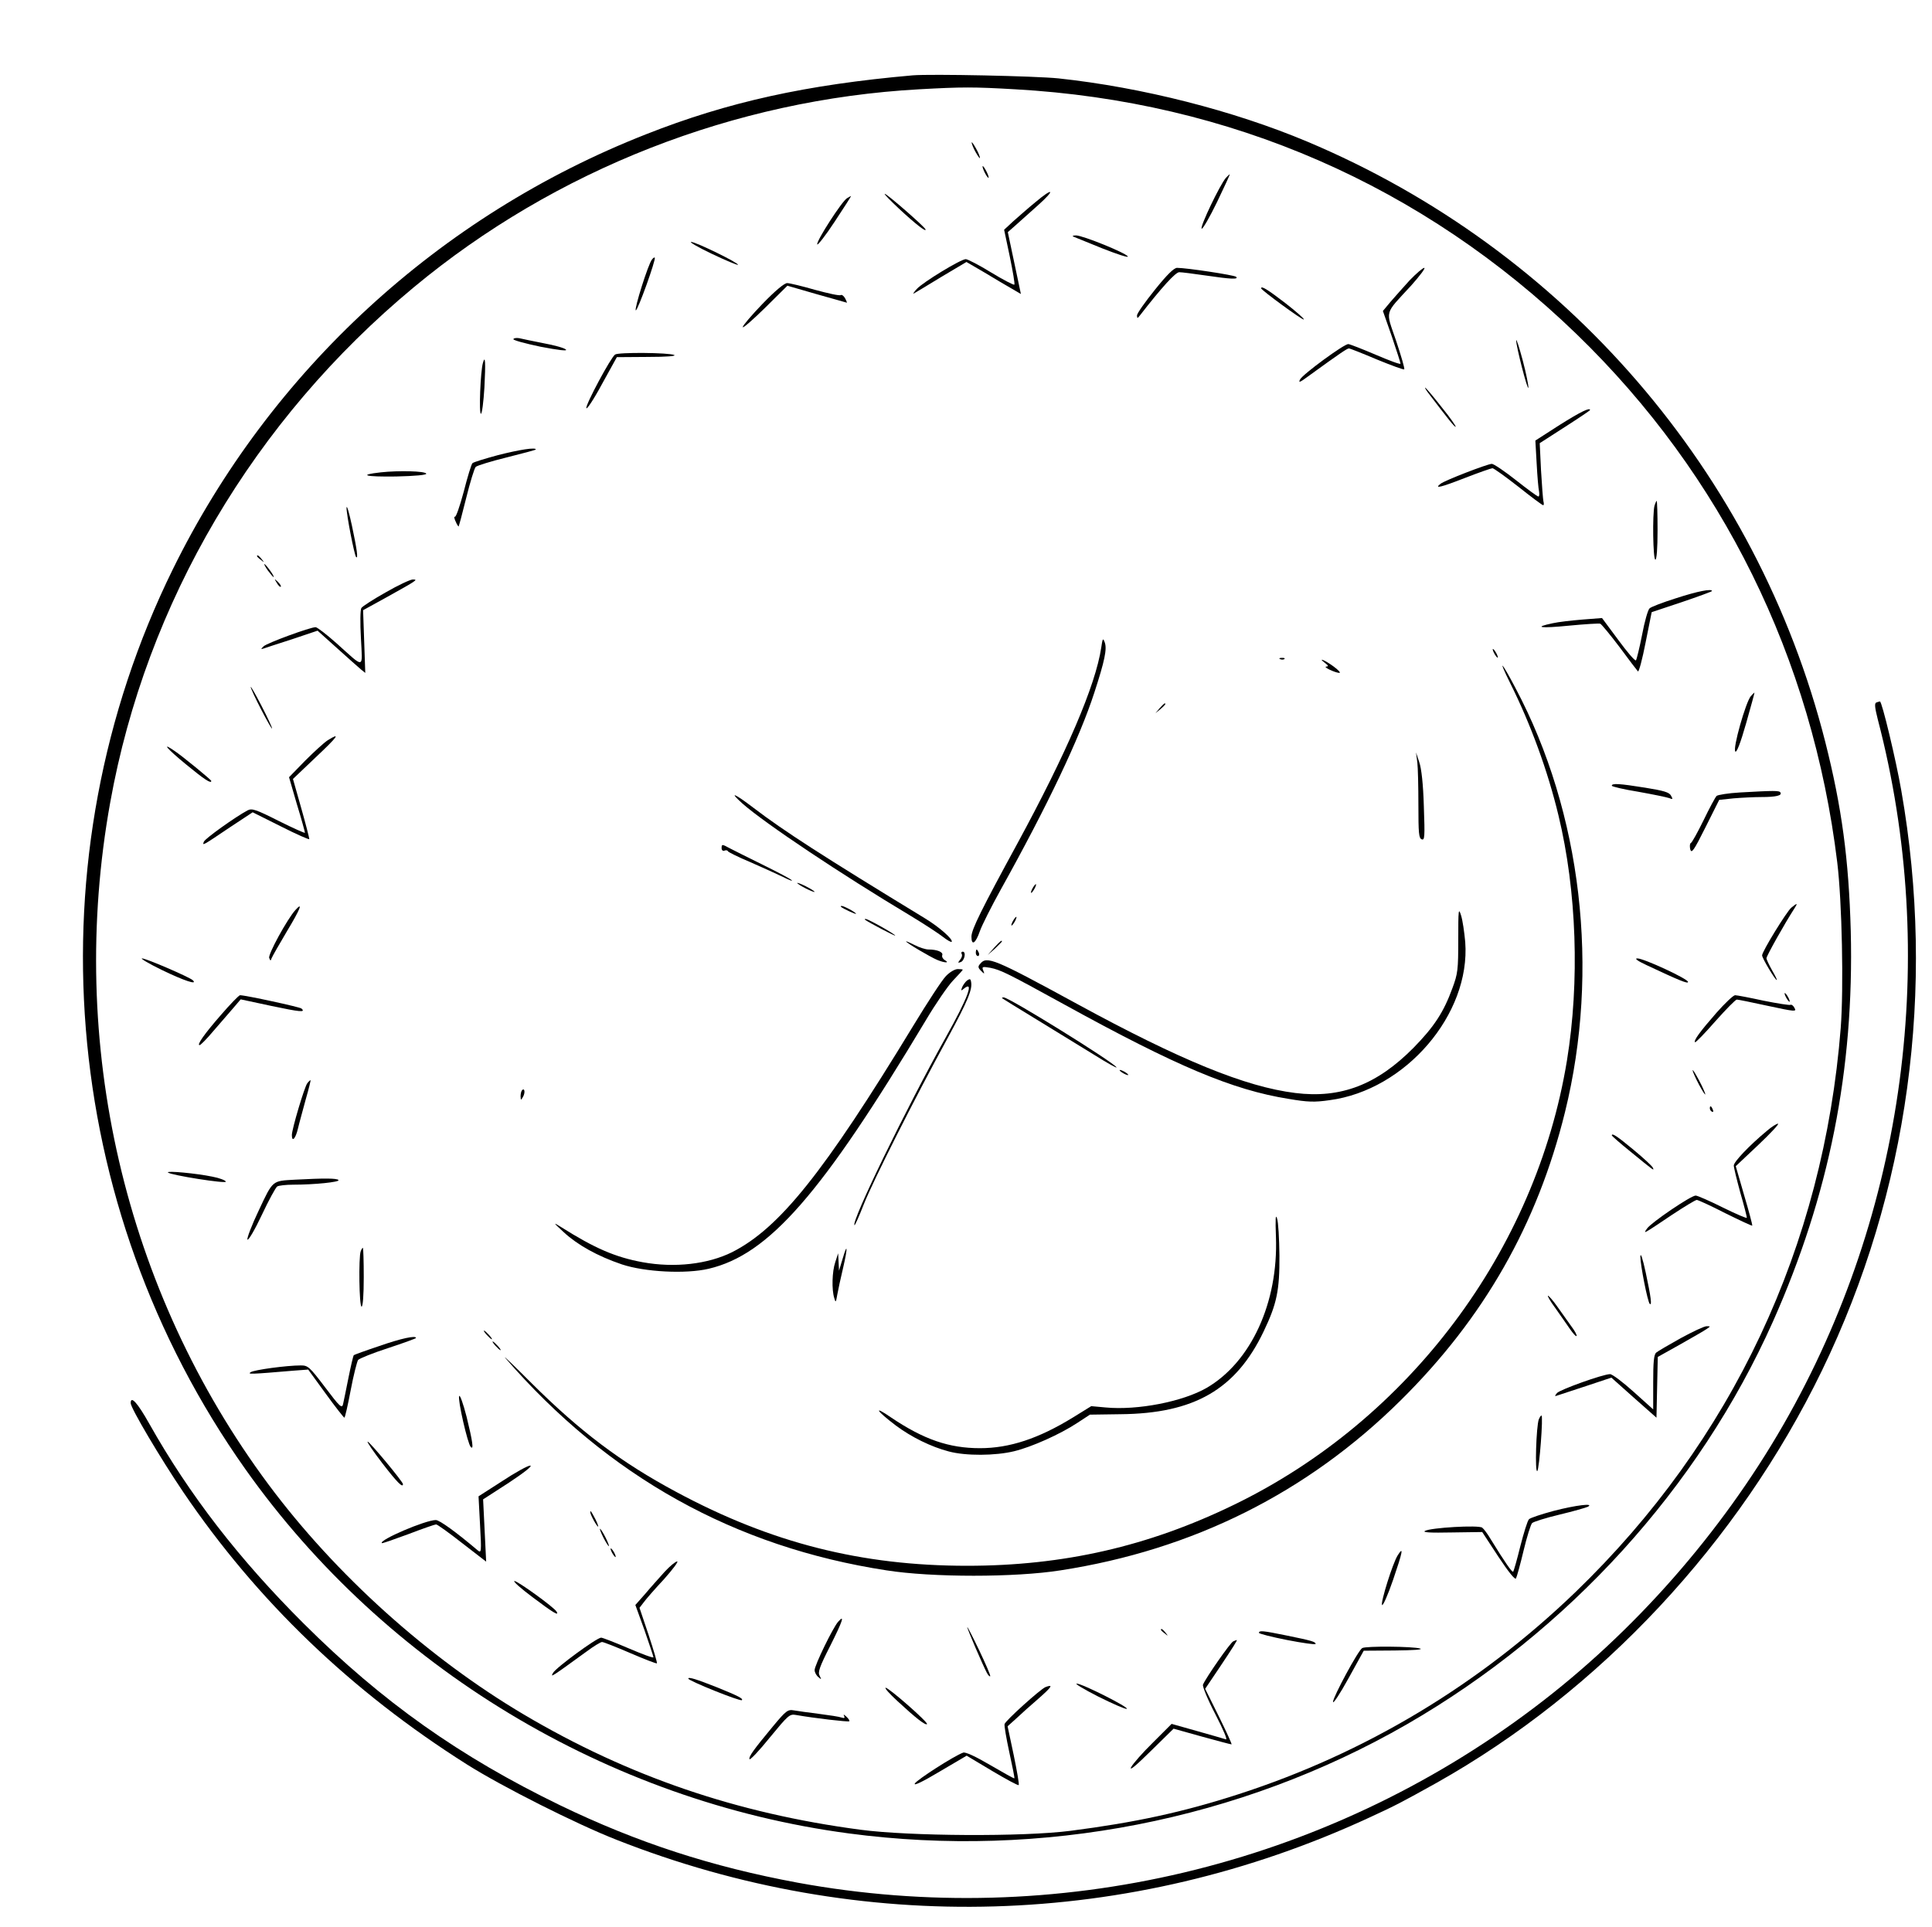 <?xml version="1.0" standalone="no"?>
<!DOCTYPE svg PUBLIC "-//W3C//DTD SVG 20010904//EN"
 "http://www.w3.org/TR/2001/REC-SVG-20010904/DTD/svg10.dtd">
<svg version="1.0" xmlns="http://www.w3.org/2000/svg"
 width="887pt" height="885pt" viewBox="0 0 887 885"
 preserveAspectRatio="xMidYMid meet">

<g transform="translate(0,885) scale(0.1,-0.1)"
fill="#000000" stroke="none">
<path d="M4190 8504 c-488 -43 -848 -122 -1225 -271 -949 -373 -1724 -1086
-2172 -1998 -652 -1328 -523 -2922 334 -4132 643 -908 1664 -1525 2770 -1672
885 -118 1796 60 2562 501 742 428 1340 1086 1681 1850 258 580 373 1156 357
1793 -9 329 -41 568 -117 868 -314 1238 -1195 2259 -2379 2757 -338 142 -758
249 -1141 290 -106 11 -586 21 -670 14z m470 -64 c986 -55 1872 -441 2579
-1125 667 -646 1082 -1487 1196 -2425 22 -180 30 -577 16 -760 -79 -1003 -498
-1896 -1217 -2590 -442 -426 -966 -741 -1548 -929 -253 -82 -475 -130 -771
-168 -216 -28 -740 -25 -965 5 -567 75 -1065 245 -1545 529 -439 260 -864 642
-1172 1056 -662 890 -926 2027 -727 3132 165 918 659 1756 1394 2366 650 540
1472 862 2320 909 200 11 248 11 440 0z"/>
<path d="M4461 8195 c0 -5 8 -26 19 -45 11 -19 19 -30 19 -25 0 6 -8 26 -19
45 -11 19 -19 31 -19 25z"/>
<path d="M4511 8085 c0 -5 6 -21 14 -35 8 -14 14 -20 14 -15 0 6 -6 21 -14 35
-8 14 -14 21 -14 15z"/>
<path d="M5628 8033 c-27 -31 -120 -225 -111 -233 4 -4 36 51 70 121 34 71 61
129 59 129 -1 0 -10 -8 -18 -17z"/>
<path d="M4753 7921 c-32 -26 -77 -66 -101 -87 l-42 -39 26 -123 c14 -68 24
-126 21 -129 -3 -3 -51 22 -107 56 -55 34 -108 61 -116 61 -23 0 -197 -106
-225 -137 -13 -14 -19 -24 -14 -21 6 3 62 37 126 76 l116 69 84 -49 c46 -28
102 -61 125 -74 l41 -24 -30 142 -30 142 34 30 c19 17 66 59 104 93 82 73 72
85 -12 14z"/>
<path d="M4125 7894 c77 -72 130 -113 124 -97 -5 13 -177 163 -187 163 -4 -1
25 -30 63 -66z"/>
<path d="M3889 7940 c-23 -13 -141 -196 -137 -212 1 -7 38 40 80 104 43 65 77
118 75 118 -1 0 -9 -5 -18 -10z"/>
<path d="M4929 7763 c7 -3 67 -27 133 -54 66 -26 118 -43 116 -37 -5 15 -207
97 -238 97 -14 0 -19 -3 -11 -6z"/>
<path d="M3269 7684 c63 -30 116 -52 119 -50 7 7 -195 106 -215 105 -10 0 33
-25 96 -55z"/>
<path d="M2993 7658 c-17 -21 -82 -227 -74 -233 8 -4 94 235 87 242 -2 2 -8
-2 -13 -9z"/>
<path d="M5302 7519 c-45 -56 -82 -108 -82 -118 1 -14 2 -14 13 0 101 130 164
199 181 199 12 0 66 -7 121 -15 116 -17 153 -19 140 -6 -10 8 -227 41 -271 41
-14 0 -46 -31 -102 -101z"/>
<path d="M6472 7563 c-29 -32 -69 -77 -88 -99 l-35 -42 41 -117 c22 -65 40
-121 40 -125 0 -5 -51 14 -114 41 -63 27 -120 49 -126 49 -20 0 -208 -138
-221 -162 -9 -17 -2 -15 37 14 149 108 179 128 187 128 5 0 63 -23 129 -51 66
-27 123 -48 125 -45 3 3 -14 61 -37 130 -49 145 -57 118 69 255 40 45 67 81
60 81 -7 0 -37 -26 -67 -57z"/>
<path d="M3501 7455 c-50 -52 -91 -100 -91 -107 0 -7 46 33 103 89 l102 101
135 -39 c74 -21 136 -38 138 -39 1 0 -2 9 -8 20 -6 11 -15 18 -20 15 -6 -4
-59 8 -118 24 -59 17 -117 31 -128 31 -13 0 -55 -35 -113 -95z"/>
<path d="M5790 7526 c0 -8 191 -148 196 -143 3 3 -36 37 -86 76 -81 62 -110
80 -110 67z"/>
<path d="M2357 7293 c-3 -5 53 -20 124 -35 83 -16 126 -21 117 -13 -7 7 -53
20 -103 29 -49 10 -100 20 -111 23 -12 2 -24 1 -27 -4z"/>
<path d="M6961 7287 c-1 -25 53 -235 56 -217 1 8 -10 65 -26 125 -16 61 -30
102 -30 92z"/>
<path d="M2824 7222 c-19 -12 -136 -230 -132 -246 1 -9 34 40 71 109 l69 125
141 1 c89 0 134 4 122 9 -25 11 -256 13 -271 2z"/>
<path d="M2217 7183 c-11 -38 -19 -233 -9 -233 5 0 12 55 16 121 6 116 4 152
-7 112z"/>
<path d="M6557 7046 c93 -122 119 -155 126 -156 4 0 -24 41 -64 90 -39 50 -73
90 -76 90 -2 0 4 -11 14 -24z"/>
<path d="M7161 6899 l-112 -72 6 -106 c3 -58 8 -116 11 -128 2 -13 1 -23 -3
-23 -5 0 -51 34 -103 75 -52 41 -102 75 -111 75 -19 0 -219 -77 -236 -92 -29
-23 -1 -17 112 27 64 25 122 45 127 45 6 0 59 -38 119 -85 59 -47 110 -85 114
-85 3 0 4 8 1 18 -2 9 -7 73 -11 142 l-6 125 115 74 c64 41 116 76 116 78 0
13 -42 -7 -139 -68z"/>
<path d="M2286 6760 c-59 -16 -112 -32 -117 -37 -5 -5 -23 -64 -40 -131 -18
-67 -36 -119 -41 -115 -8 4 6 -32 17 -45 1 -2 17 57 35 130 18 73 38 138 44
144 6 6 71 26 144 44 72 18 132 34 132 36 0 11 -76 -1 -174 -26z"/>
<path d="M1748 6681 c-107 -12 -71 -21 70 -19 89 2 141 7 139 13 -4 12 -126
15 -209 6z"/>
<path d="M7596 6528 c-10 -39 -7 -248 4 -248 6 0 10 52 10 135 0 74 -2 135 -4
135 -2 0 -6 -10 -10 -22z"/>
<path d="M1591 6519 c-1 -29 36 -219 44 -227 10 -10 4 35 -19 143 -13 61 -24
98 -25 84z"/>
<path d="M1180 6296 c0 -2 8 -10 18 -17 15 -13 16 -12 3 4 -13 16 -21 21 -21
13z"/>
<path d="M1230 6230 c12 -16 24 -30 26 -30 3 0 -4 14 -16 30 -12 17 -24 30
-26 30 -3 0 4 -13 16 -30z"/>
<path d="M1271 6173 c7 -12 15 -20 18 -17 3 2 -3 12 -13 22 -17 16 -18 16 -5
-5z"/>
<path d="M1771 6130 c-57 -32 -108 -65 -112 -72 -5 -7 -6 -69 -2 -138 7 -145
20 -142 -113 -23 -45 40 -88 73 -95 73 -25 0 -224 -73 -239 -88 -13 -13 -13
-14 0 -10 8 3 67 22 132 43 l116 39 89 -80 c48 -43 97 -87 109 -97 l21 -17 -5
144 -5 144 109 60 c142 79 144 81 119 81 -11 0 -67 -26 -124 -59z"/>
<path d="M7695 6103 c-60 -19 -116 -40 -122 -47 -7 -6 -23 -61 -34 -121 -12
-61 -25 -113 -28 -117 -4 -5 -40 37 -81 93 l-75 101 -90 -7 c-49 -4 -111 -11
-137 -17 -91 -19 -56 -24 75 -11 73 7 137 11 144 9 6 -3 46 -51 89 -108 42
-57 80 -107 84 -111 4 -4 20 55 35 132 l28 140 138 46 c77 26 139 49 139 51 0
12 -67 -1 -165 -33z"/>
<path d="M5056 5877 c-26 -175 -160 -486 -386 -902 -165 -303 -210 -394 -210
-426 0 -44 19 -32 39 26 10 28 53 113 95 189 216 388 363 698 430 905 48 147
59 201 48 231 -8 22 -10 19 -16 -23z"/>
<path d="M6860 5850 c6 -11 13 -20 16 -20 2 0 0 9 -6 20 -6 11 -13 20 -16 20
-2 0 0 -9 6 -20z"/>
<path d="M5878 5823 c7 -3 16 -2 19 1 4 3 -2 6 -13 5 -11 0 -14 -3 -6 -6z"/>
<path d="M6084 5805 c15 -11 16 -15 5 -16 -17 -1 40 -28 60 -29 8 0 -5 14 -27
30 -41 30 -75 43 -38 15z"/>
<path d="M6933 5714 c95 -190 173 -404 222 -608 84 -347 98 -764 39 -1126
-143 -873 -725 -1650 -1529 -2040 -393 -191 -783 -280 -1225 -280 -485 0 -900
105 -1335 339 -254 136 -442 278 -665 500 -80 80 -134 132 -120 115 471 -544
1053 -868 1750 -975 209 -33 591 -33 799 0 608 94 1133 356 1562 781 382 378
627 808 754 1323 161 653 77 1374 -227 1947 -65 124 -83 141 -25 24z"/>
<path d="M1151 5695 c0 -5 22 -53 49 -105 27 -52 49 -90 49 -85 0 6 -22 53
-49 105 -27 52 -49 91 -49 85z"/>
<path d="M8038 5653 c-23 -27 -84 -241 -71 -254 6 -6 23 36 50 131 22 77 39
140 38 140 -1 0 -9 -8 -17 -17z"/>
<path d="M5324 5598 l-19 -23 23 19 c21 18 27 26 19 26 -2 0 -12 -10 -23 -22z"/>
<path d="M1505 5451 c-16 -10 -63 -53 -104 -94 l-74 -76 36 -124 c21 -68 37
-127 37 -131 0 -3 -54 21 -120 54 -105 53 -123 59 -143 49 -56 -30 -195 -129
-201 -144 -7 -19 -11 -22 121 67 l103 68 130 -65 c71 -36 130 -62 130 -58 0 5
-16 68 -37 142 l-38 134 104 99 c102 96 117 117 56 79z"/>
<path d="M854 5340 c85 -70 116 -90 116 -76 0 5 -134 115 -169 138 -62 43 -36
11 53 -62z"/>
<path d="M6507 5350 c3 -25 5 -113 5 -197 0 -129 2 -152 15 -157 14 -6 15 11
10 151 -3 103 -11 174 -21 203 l-15 45 6 -45z"/>
<path d="M7400 5242 c0 -4 55 -17 123 -28 67 -12 130 -25 141 -29 16 -7 17 -5
8 11 -8 16 -33 23 -119 37 -119 19 -153 21 -153 9z"/>
<path d="M7988 5211 c-53 -3 -102 -11 -107 -16 -6 -6 -33 -56 -60 -112 -27
-55 -53 -102 -58 -104 -5 -2 -6 -15 -3 -29 6 -21 16 -7 70 101 l63 126 66 7
c36 3 94 6 128 6 67 0 96 7 87 21 -5 9 -28 9 -186 0z"/>
<path d="M3410 5159 c105 -92 451 -323 770 -514 63 -38 130 -82 149 -97 19
-15 37 -25 40 -23 9 10 -56 68 -124 109 -471 287 -646 400 -785 506 -89 68
-117 79 -50 19z"/>
<path d="M3313 4955 c0 -9 6 -14 13 -11 7 3 14 2 16 -3 2 -4 48 -27 103 -50
55 -24 123 -55 150 -68 28 -14 46 -21 40 -15 -5 6 -66 38 -135 72 -69 34 -137
68 -152 76 -33 18 -35 18 -35 -1z"/>
<path d="M3660 4795 c0 -2 18 -14 40 -25 22 -11 40 -18 40 -15 0 2 -18 14 -40
25 -22 11 -40 18 -40 15z"/>
<path d="M4740 4770 c-6 -11 -8 -20 -6 -20 3 0 10 9 16 20 6 11 8 20 6 20 -3
0 -10 -9 -16 -20z"/>
<path d="M8224 4682 c-22 -19 -134 -201 -134 -219 0 -13 60 -113 67 -113 3 0
-7 20 -21 44 -14 25 -26 50 -26 56 0 10 84 160 128 228 17 26 14 27 -14 4z"/>
<path d="M1356 4671 c-37 -41 -127 -205 -120 -220 5 -14 7 -14 11 -1 3 8 35
64 70 123 62 103 76 139 39 98z"/>
<path d="M3861 4686 c10 -9 69 -36 69 -32 0 6 -55 36 -66 36 -4 0 -5 -2 -3 -4z"/>
<path d="M6695 4536 c0 -139 -2 -157 -27 -224 -40 -110 -84 -177 -178 -273
-168 -170 -334 -234 -543 -208 -228 28 -527 150 -1002 409 -380 207 -415 222
-445 184 -11 -12 -10 -18 4 -32 16 -16 17 -16 10 2 -7 17 -4 18 32 12 49 -10
79 -25 341 -169 514 -283 772 -392 1029 -433 88 -15 119 -16 188 -6 349 46
648 395 623 726 -4 45 -12 100 -19 122 -12 38 -13 28 -13 -110z"/>
<path d="M4650 4620 c-6 -11 -8 -20 -6 -20 3 0 10 9 16 20 6 11 8 20 6 20 -3
0 -10 -9 -16 -20z"/>
<path d="M3971 4627 c15 -12 139 -77 139 -73 0 6 -124 76 -135 76 -5 0 -6 -1
-4 -3z"/>
<path d="M4160 4527 c0 -6 110 -71 143 -85 34 -14 59 -15 35 -1 -9 5 -15 16
-12 23 5 14 -23 26 -64 26 -12 0 -41 9 -62 20 -22 11 -40 19 -40 17z"/>
<path d="M4564 4498 l-29 -33 33 29 c17 17 32 31 32 33 0 8 -8 1 -36 -29z"/>
<path d="M4480 4475 c0 -8 4 -15 10 -15 5 0 7 7 4 15 -4 8 -8 15 -10 15 -2 0
-4 -7 -4 -15z"/>
<path d="M4415 4470 c4 -6 1 -18 -7 -27 -11 -14 -11 -16 2 -11 18 5 27 48 10
48 -6 0 -8 -5 -5 -10z"/>
<path d="M745 4395 c99 -48 165 -70 140 -46 -17 15 -216 101 -233 100 -9 0 33
-25 93 -54z"/>
<path d="M7560 4418 c149 -70 190 -87 190 -77 0 14 -205 109 -233 108 -14 0 0
-11 43 -31z"/>
<path d="M4343 4368 c-18 -18 -85 -121 -150 -228 -411 -676 -615 -930 -832
-1040 -111 -55 -263 -73 -411 -46 -125 23 -220 64 -375 162 -37 23 -36 21 14
-25 63 -58 154 -109 266 -147 105 -35 293 -45 399 -20 276 65 518 342 996
1140 45 76 102 159 126 184 24 25 44 47 44 49 0 2 -10 3 -23 3 -13 0 -37 -14
-54 -32z"/>
<path d="M4439 4347 c-8 -7 -18 -21 -22 -31 -6 -16 -5 -17 8 -6 49 40 19 -41
-81 -220 -185 -332 -437 -850 -421 -866 2 -2 21 40 42 94 43 109 231 482 384
762 95 175 117 228 109 263 -2 13 -6 13 -19 4z"/>
<path d="M8200 4270 c6 -11 13 -20 16 -20 2 0 0 9 -6 20 -6 11 -13 20 -16 20
-2 0 0 -9 6 -20z"/>
<path d="M1014 4189 c-76 -87 -113 -140 -97 -138 4 0 33 29 63 65 30 35 71 82
90 104 l35 41 140 -30 c133 -28 160 -31 139 -12 -8 7 -257 61 -282 61 -5 0
-45 -41 -88 -91z"/>
<path d="M7881 4200 c-77 -88 -106 -128 -99 -136 3 -2 45 41 93 96 49 55 93
100 99 100 6 0 70 -13 143 -29 125 -27 132 -27 122 -10 -5 11 -14 17 -18 15
-4 -3 -60 6 -125 19 -64 14 -122 25 -130 25 -8 0 -46 -36 -85 -80z"/>
<path d="M4601 4266 c2 -2 74 -46 159 -98 85 -52 204 -125 264 -162 59 -37
105 -63 102 -57 -16 25 -493 321 -518 321 -6 0 -9 -2 -7 -4z"/>
<path d="M5140 3936 c0 -3 9 -10 20 -16 11 -6 20 -8 20 -6 0 3 -9 10 -20 16
-11 6 -20 8 -20 6z"/>
<path d="M7771 3935 c0 -5 13 -35 29 -65 16 -30 29 -50 29 -45 0 6 -13 35 -29
65 -16 30 -29 51 -29 45z"/>
<path d="M1411 3876 c-13 -16 -71 -211 -71 -238 0 -35 17 -17 28 30 6 26 23
86 36 135 14 48 23 87 22 87 -2 0 -9 -6 -15 -14z"/>
<path d="M2397 3844 c-4 -4 -7 -17 -7 -28 1 -19 1 -20 11 -3 11 19 8 43 -4 31z"/>
<path d="M7850 3761 c0 -6 4 -13 10 -16 6 -3 7 1 4 9 -7 18 -14 21 -14 7z"/>
<path d="M8113 3658 c-82 -68 -153 -143 -153 -160 0 -10 14 -66 30 -125 17
-58 30 -110 30 -115 0 -4 -49 17 -110 47 -60 30 -117 55 -125 55 -22 0 -203
-123 -223 -151 -19 -27 -22 -29 115 63 56 37 107 68 113 68 6 0 65 -27 131
-61 67 -33 122 -59 124 -57 1 2 -15 64 -37 138 l-39 135 103 97 c57 54 98 98
91 98 -7 0 -29 -14 -50 -32z"/>
<path d="M7400 3636 c0 -2 37 -35 83 -72 114 -93 111 -91 106 -77 -2 7 -42 44
-89 83 -76 63 -100 79 -100 66z"/>
<path d="M771 3466 c11 -12 270 -53 266 -42 -2 6 -30 17 -63 23 -72 15 -211
28 -203 19z"/>
<path d="M1355 3433 c-106 -6 -101 -1 -166 -139 -33 -69 -56 -130 -53 -136 4
-6 34 45 66 113 32 68 64 127 71 131 7 4 39 8 73 8 98 0 214 12 208 21 -5 9
-66 9 -199 2z"/>
<path d="M5858 3170 c11 -301 -114 -574 -318 -693 -109 -63 -317 -104 -464
-90 l-66 6 -84 -52 c-158 -97 -291 -141 -427 -141 -142 0 -258 40 -408 141
-84 58 -69 32 22 -37 71 -53 162 -98 243 -119 78 -21 214 -20 300 1 82 20 211
78 290 130 l58 38 140 2 c339 3 530 114 657 379 61 127 74 189 73 350 -1 77
-5 154 -11 170 -7 22 -8 -2 -5 -85z"/>
<path d="M1656 3104 c-10 -27 -7 -254 4 -254 6 0 10 52 10 135 0 74 -2 135 -4
135 -2 0 -7 -7 -10 -16z"/>
<path d="M3868 3068 l-16 -53 -2 40 -2 40 -13 -40 c-15 -44 -17 -126 -5 -165
6 -23 8 -22 14 15 4 22 16 78 27 124 22 95 20 118 -3 39z"/>
<path d="M7531 3080 c0 -38 33 -207 43 -217 11 -11 6 30 -18 142 -14 65 -24
96 -25 75z"/>
<path d="M7141 2843 c22 -32 53 -75 67 -96 14 -20 27 -35 30 -32 3 3 -7 22
-22 42 -15 21 -44 62 -64 90 -20 29 -41 53 -45 53 -4 0 11 -26 34 -57z"/>
<path d="M7716 2705 c-54 -30 -105 -60 -112 -66 -11 -9 -14 -43 -14 -136 l0
-125 -90 81 c-50 45 -98 81 -108 81 -32 0 -230 -71 -244 -87 -11 -14 -11 -16
2 -11 8 3 67 22 131 43 l117 39 103 -92 104 -92 3 140 3 139 102 57 c56 32
111 63 122 71 19 13 19 13 0 13 -11 0 -64 -25 -119 -55z"/>
<path d="M2235 2720 c10 -11 20 -20 23 -20 3 0 -3 9 -13 20 -10 11 -20 20 -23
20 -3 0 3 -9 13 -20z"/>
<path d="M1741 2669 c-63 -21 -115 -40 -117 -42 -2 -2 -13 -48 -24 -103 -11
-54 -22 -110 -25 -122 -5 -21 -15 -12 -82 77 -72 95 -79 101 -112 101 -64 0
-213 -20 -230 -31 -16 -10 -3 -10 197 7 l67 5 80 -110 c44 -61 83 -110 86
-111 3 0 16 57 29 126 13 69 29 131 34 139 6 7 68 32 139 55 70 23 127 44 127
46 0 13 -69 -2 -169 -37z"/>
<path d="M2275 2670 c10 -11 20 -20 23 -20 3 0 -3 9 -13 20 -10 11 -20 20 -23
20 -3 0 3 -9 13 -20z"/>
<path d="M2108 2439 c-7 -18 39 -218 53 -233 15 -17 9 25 -19 139 -16 62 -31
103 -34 94z"/>
<path d="M7065 2333 c-12 -31 -19 -249 -7 -238 9 10 28 255 19 255 -3 0 -8 -8
-12 -17z"/>
<path d="M1756 2130 c67 -87 94 -114 94 -95 0 11 -153 195 -162 195 -5 0 26
-45 68 -100z"/>
<path d="M2306 2049 l-109 -70 7 -132 c7 -125 6 -130 -11 -116 -98 83 -175
139 -192 139 -48 0 -262 -92 -248 -106 2 -2 56 17 121 41 65 25 123 45 128 45
6 0 60 -39 120 -86 l110 -85 -7 143 -7 143 119 77 c71 47 110 78 97 78 -11 0
-69 -32 -128 -71z"/>
<path d="M7133 1912 c-56 -15 -107 -32 -113 -38 -7 -6 -24 -62 -40 -124 -15
-61 -30 -114 -33 -117 -5 -4 -36 40 -103 149 -14 24 -32 48 -39 53 -16 13
-238 0 -263 -15 -12 -7 25 -9 123 -7 l140 2 74 -113 c47 -71 77 -108 81 -100
4 7 20 65 35 128 15 63 33 120 39 126 6 6 63 24 126 39 63 15 122 32 130 36
32 18 -57 7 -157 -19z"/>
<path d="M2710 1906 c0 -11 30 -66 36 -66 2 0 -3 15 -12 33 -19 36 -24 44 -24
33z"/>
<path d="M2770 1790 c11 -22 23 -40 25 -40 3 0 -4 18 -15 40 -11 22 -23 40
-25 40 -3 0 4 -18 15 -40z"/>
<path d="M2810 1720 c6 -11 13 -20 16 -20 2 0 0 9 -6 20 -6 11 -13 20 -16 20
-2 0 0 -9 6 -20z"/>
<path d="M6417 1708 c-23 -36 -79 -216 -72 -228 4 -6 27 46 51 116 43 126 50
158 21 112z"/>
<path d="M3052 1633 c-24 -27 -65 -72 -89 -101 l-46 -52 42 -116 c22 -64 41
-120 41 -124 0 -5 -51 14 -114 41 -63 27 -120 49 -126 49 -20 0 -208 -138
-221 -162 -12 -22 -13 -23 155 99 32 24 64 43 70 43 7 0 65 -23 130 -51 65
-28 119 -49 122 -47 2 2 -15 61 -38 130 l-42 125 20 26 c10 14 52 62 93 106
40 45 67 81 60 81 -7 0 -33 -21 -57 -47z"/>
<path d="M2446 1515 c94 -71 123 -88 109 -65 -12 20 -178 140 -193 140 -9 0
29 -34 84 -75z"/>
<path d="M3848 1403 c-24 -27 -108 -200 -108 -222 0 -10 8 -25 17 -32 15 -13
15 -12 6 6 -9 16 -1 40 49 138 58 116 67 145 36 110z"/>
<path d="M4441 1378 c-1 -7 71 -174 90 -210 6 -11 13 -18 15 -15 3 2 -20 55
-50 118 -30 63 -55 111 -55 107z"/>
<path d="M5330 1366 c0 -2 8 -10 18 -17 15 -13 16 -12 3 4 -13 16 -21 21 -21
13z"/>
<path d="M5780 1352 c0 -4 59 -19 130 -33 72 -14 130 -22 130 -18 0 10 -16 15
-134 39 -108 22 -126 24 -126 12z"/>
<path d="M5662 1313 c-13 -5 -127 -169 -139 -199 -3 -8 22 -69 57 -136 37 -72
57 -119 48 -115 -9 3 -68 20 -132 38 l-117 33 -85 -85 c-47 -46 -92 -97 -101
-114 -9 -19 23 8 90 74 l105 103 129 -36 c72 -20 133 -36 137 -36 3 0 -23 57
-58 128 l-63 127 64 95 c63 94 86 131 81 129 -2 0 -9 -3 -16 -6z"/>
<path d="M6254 1282 c-19 -11 -134 -225 -134 -247 0 -11 32 37 71 108 l70 127
142 1 c87 1 132 4 117 9 -32 10 -251 12 -266 2z"/>
<path d="M3160 1142 c0 -10 239 -106 246 -99 7 7 -16 19 -112 58 -96 38 -134
50 -134 41z"/>
<path d="M5043 1059 c66 -33 124 -58 130 -56 15 5 -207 117 -230 116 -10 0 35
-27 100 -60z"/>
<path d="M4800 1103 c-23 -9 -185 -155 -188 -170 -2 -7 8 -65 22 -130 14 -64
25 -118 23 -119 -1 -2 -51 26 -111 61 -68 40 -114 61 -124 57 -42 -15 -213
-125 -222 -142 -6 -12 37 9 114 55 l124 73 117 -70 c64 -38 119 -68 122 -65 3
3 -8 65 -23 138 l-28 132 40 36 c21 20 68 62 104 93 60 53 67 65 30 51z"/>
<path d="M4120 1039 c84 -78 129 -113 136 -106 7 7 -175 167 -190 167 -6 -1
18 -28 54 -61z"/>
<path d="M3549 923 c-88 -106 -112 -139 -108 -151 2 -6 44 38 93 99 85 103 91
109 120 104 85 -15 241 -33 245 -29 3 2 -3 12 -14 22 -10 9 -14 11 -10 3 5
-10 2 -12 -11 -8 -11 4 -57 11 -104 17 -47 6 -99 13 -115 16 -28 5 -36 -1 -96
-73z"/>
<path d="M8614 5624 c-9 -4 -6 -25 7 -77 284 -1086 127 -2263 -432 -3237 -287
-500 -689 -957 -1145 -1301 -965 -730 -2196 -1022 -3383 -804 -393 73 -733
183 -1089 355 -460 223 -817 475 -1178 835 -296 295 -525 591 -709 918 -54 96
-85 130 -85 94 0 -23 137 -254 241 -408 339 -500 772 -916 1304 -1252 160
-101 501 -273 685 -345 1123 -443 2356 -407 3455 101 122 56 152 72 310 160
751 422 1386 1102 1770 1894 397 819 524 1752 364 2663 -24 139 -89 410 -98
409 -3 0 -11 -3 -17 -5z"/>
</g>
</svg>
